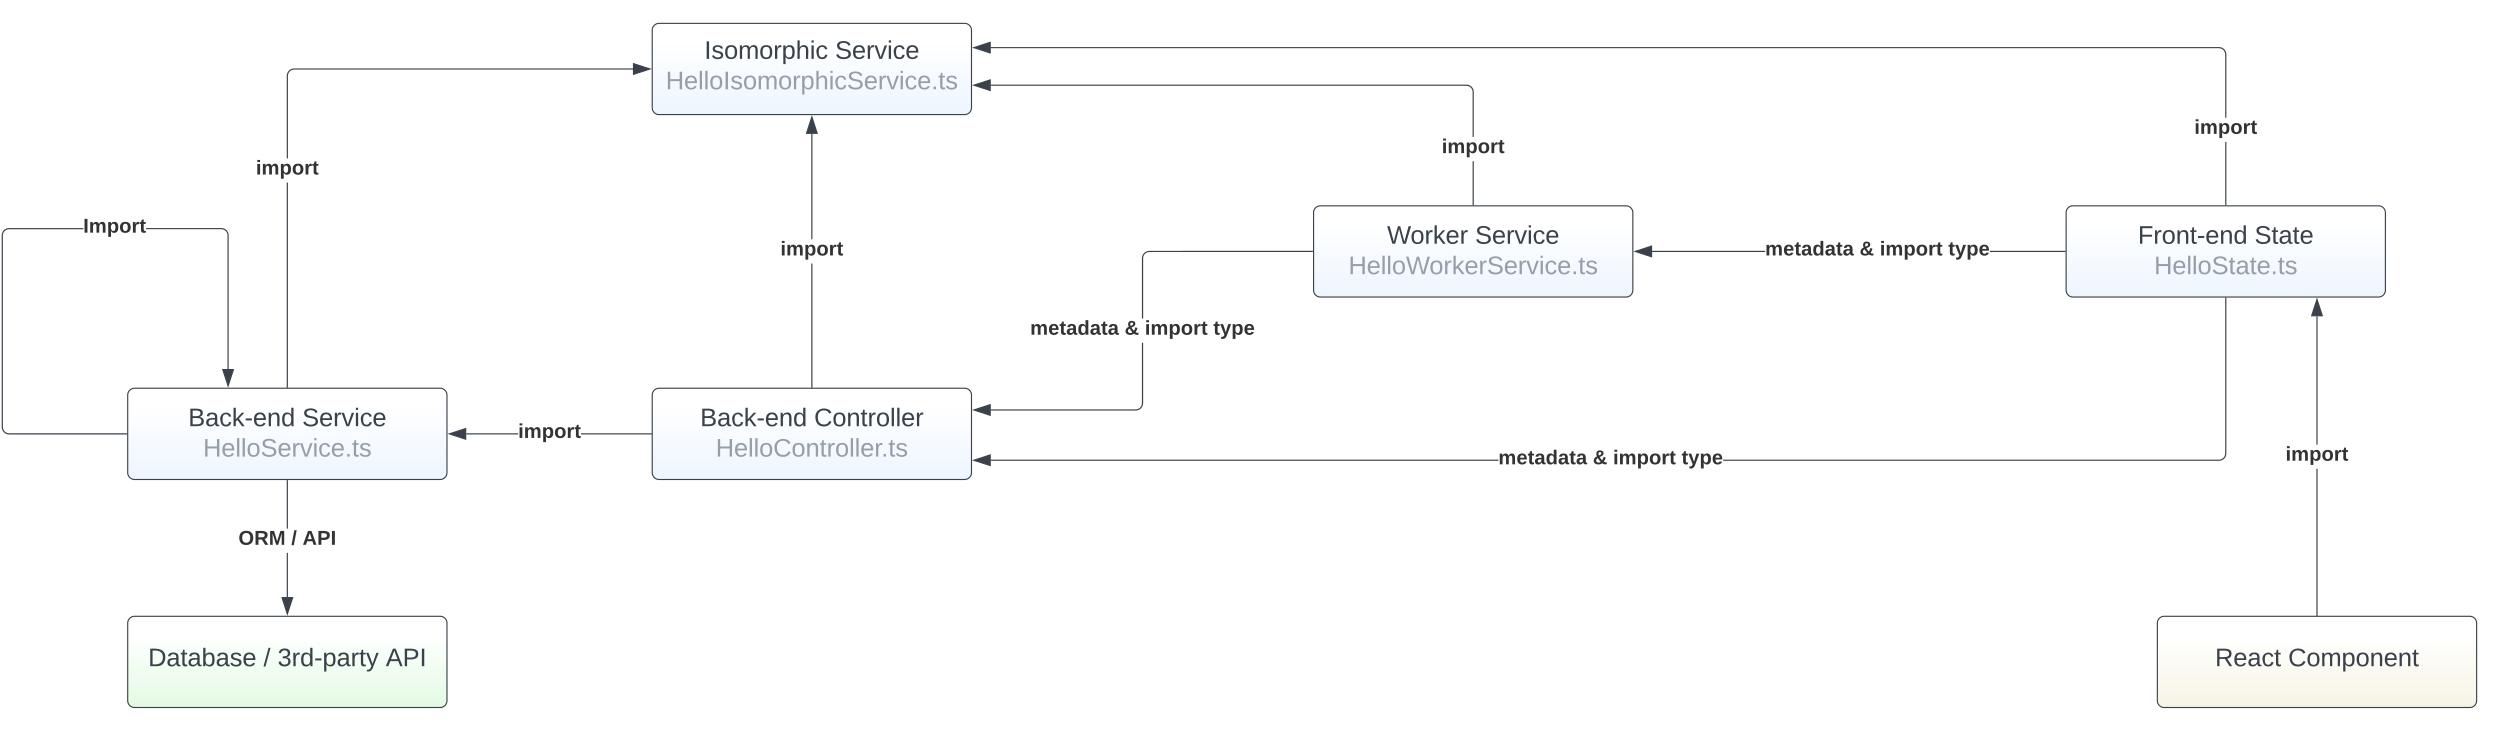 <svg xmlns="http://www.w3.org/2000/svg" xmlns:xlink="http://www.w3.org/1999/xlink" xmlns:lucid="lucid" width="2192.5" height="641"><g transform="translate(712 -79.5)" lucid:page-tab-id="0_0"><path d="M-1000 0h2500v1000h-2500z" fill="#fff"/><path d="M-600 426a6 6 0 0 1 6-6h268a6 6 0 0 1 6 6v68a6 6 0 0 1-6 6h-268a6 6 0 0 1-6-6z" stroke="#3a414a" fill="url(#a)"/><use xlink:href="#b" transform="matrix(1,0,0,1,-588,432) translate(41.056 21.278)"/><use xlink:href="#c" transform="matrix(1,0,0,1,-588,432) translate(140.994 21.278)"/><use xlink:href="#d" transform="matrix(1,0,0,1,-588,432) translate(54.08 47.944)"/><path d="M-140 426a6 6 0 0 1 6-6h268a6 6 0 0 1 6 6v68a6 6 0 0 1-6 6h-268a6 6 0 0 1-6-6z" stroke="#3a414a" fill="url(#e)"/><use xlink:href="#b" transform="matrix(1,0,0,1,-128,432) translate(30.037 21.278)"/><use xlink:href="#f" transform="matrix(1,0,0,1,-128,432) translate(129.975 21.278)"/><use xlink:href="#g" transform="matrix(1,0,0,1,-128,432) translate(43.679 47.944)"/><path d="M-257.58 460.5h-45.54v-1h45.54zm116.58 0h-61.42v-1H-141z" stroke="#3a414a" stroke-width=".05" fill="#3a414a"/><path d="M-140.5 460.5h-.5v-1h.5z" fill="#3a414a"/><path d="M-140.47 460.52h-.57v-1.04h.56zm-.52-1v.96h.47v-.96z" stroke="#3a414a" stroke-width=".05" fill="#3a414a"/><path d="M-303.62 464.63l-14.26-4.63 14.26-4.63z" fill="#3a414a"/><path d="M-303.12 465.32L-319.5 460l16.38-5.32zm-13.14-5.32l12.14 3.95v-7.9z" stroke="#3a414a" stroke-width=".05" fill="#3a414a"/><use xlink:href="#h" transform="matrix(1,0,0,1,-257.58,449.333) translate(0 14.222)"/><path d="M1100 266a6 6 0 0 1 6-6h268a6 6 0 0 1 6 6v68a6 6 0 0 1-6 6h-268a6 6 0 0 1-6-6z" stroke="#3a414a" fill="url(#i)"/><use xlink:href="#j" transform="matrix(1,0,0,1,1112,272) translate(50.932 21.278)"/><use xlink:href="#k" transform="matrix(1,0,0,1,1112,272) translate(153.216 21.278)"/><use xlink:href="#l" transform="matrix(1,0,0,1,1112,272) translate(65.13 47.944)"/><path d="M-140 106a6 6 0 0 1 6-6h268a6 6 0 0 1 6 6v68a6 6 0 0 1-6 6h-268a6 6 0 0 1-6-6z" stroke="#3a414a" fill="url(#m)"/><use xlink:href="#n" transform="matrix(1,0,0,1,-128,112) translate(33.71 19.111)"/><use xlink:href="#c" transform="matrix(1,0,0,1,-128,112) translate(148.34 19.111)"/><use xlink:href="#o" transform="matrix(1,0,0,1,-128,112) translate(-0.148 45.778)"/><path d="M440 266a6 6 0 0 1 6-6h268a6 6 0 0 1 6 6v68a6 6 0 0 1-6 6H446a6 6 0 0 1-6-6z" stroke="#3a414a" fill="url(#p)"/><use xlink:href="#q" transform="matrix(1,0,0,1,452,272) translate(52.444 21.278)"/><use xlink:href="#c" transform="matrix(1,0,0,1,452,272) translate(129.605 21.278)"/><use xlink:href="#r" transform="matrix(1,0,0,1,452,272) translate(18.586 47.944)"/><path d="M1180 626a6 6 0 0 1 6-6h268a6 6 0 0 1 6 6v68a6 6 0 0 1-6 6h-268a6 6 0 0 1-6-6z" stroke="#3a414a" fill="url(#s)"/><use xlink:href="#t" transform="matrix(1,0,0,1,1192,632) translate(38.586 31.778)"/><use xlink:href="#u" transform="matrix(1,0,0,1,1192,632) translate(102.722 31.778)"/><path d="M602.08 483.64h-445.2v-1h445.2zm638.42-6.48l-.08 1-.24.98-.4.95-.52.86-.66.77-.78.67-.87.53-.94.4-.98.23-1 .08H799.17v-1h434.8l.9-.07.83-.2.8-.33.73-.46.66-.56.55-.65.45-.74.33-.8.2-.83.07-.88V341h1z" stroke="#3a414a" stroke-width=".05" fill="#3a414a"/><path d="M1240.5 341h-1v-.5h1z" fill="#3a414a"/><path d="M1240.53 341.04h-1.06v-.56h1.06zm-1-.52v.47h.94v-.48z" stroke="#3a414a" stroke-width=".05" fill="#3a414a"/><path d="M156.38 487.77l-14.26-4.63 14.26-4.64z" fill="#3a414a"/><path d="M156.88 488.46l-16.38-5.32 16.38-5.33zm-13.14-5.32l12.14 3.94v-7.9z" stroke="#3a414a" stroke-width=".05" fill="#3a414a"/><use xlink:href="#v" transform="matrix(1,0,0,1,602.083,472.469) translate(0 14.222)"/><use xlink:href="#w" transform="matrix(1,0,0,1,602.083,472.469) translate(82.815 14.222)"/><use xlink:href="#x" transform="matrix(1,0,0,1,602.083,472.469) translate(100.543 14.222)"/><use xlink:href="#y" transform="matrix(1,0,0,1,602.083,472.469) translate(160.642 14.222)"/><path d="M836 300.5H736.9v-1H836zm263 0h-65.9v-1h65.9z" stroke="#3a414a" stroke-width=".05" fill="#3a414a"/><path d="M1099.5 300.5h-.5v-1h.5z" fill="#3a414a"/><path d="M1099.53 300.52h-.57v-1.04h.57zm-.52-1v.96h.47v-.96z" stroke="#3a414a" stroke-width=".05" fill="#3a414a"/><path d="M736.38 304.63L722.12 300l14.26-4.63z" fill="#3a414a"/><path d="M736.88 305.32L720.5 300l16.38-5.32zM723.74 300l12.14 3.95v-7.9z" stroke="#3a414a" stroke-width=".05" fill="#3a414a"/><use xlink:href="#v" transform="matrix(1,0,0,1,836.013,289.333) translate(0 14.222)"/><use xlink:href="#w" transform="matrix(1,0,0,1,836.013,289.333) translate(82.815 14.222)"/><use xlink:href="#x" transform="matrix(1,0,0,1,836.013,289.333) translate(100.543 14.222)"/><use xlink:href="#y" transform="matrix(1,0,0,1,836.013,289.333) translate(160.642 14.222)"/><path d="M290.5 433.06l-.08 1-.24 1-.4.93-.52.86-.66.78-.78.66-.87.53-.94.4-.98.23-1 .08H156.88v-1h127.1l.88-.07.84-.2.8-.33.73-.45.66-.57.55-.66.45-.73.33-.8.2-.84.07-.88V380.2h1zM439 300.5H296.02l-.88.07-.84.2-.8.33-.73.45-.66.56-.55.67-.45.73-.33.8-.2.84-.07.88v52.83h-1v-52.87l.08-1 .24-1 .4-.93.52-.87.66-.78.78-.66.87-.53.94-.38.98-.24 1-.08H439z" stroke="#3a414a" stroke-width=".05" fill="#3a414a"/><path d="M439.5 300.5h-.5v-1h.5z" fill="#3a414a"/><path d="M439.52 300.52h-.56v-1.04h.56zm-.5-1v.96h.46v-.96z" stroke="#3a414a" stroke-width=".05" fill="#3a414a"/><path d="M156.38 443.68l-14.26-4.64 14.26-4.63z" fill="#3a414a"/><path d="M156.88 444.37l-16.38-5.33 16.38-5.32zm-13.14-5.33l12.14 3.95v-7.9z" stroke="#3a414a" stroke-width=".05" fill="#3a414a"/><use xlink:href="#v" transform="matrix(1,0,0,1,191.457,358.854) translate(0 14.222)"/><use xlink:href="#w" transform="matrix(1,0,0,1,191.457,358.854) translate(82.815 14.222)"/><use xlink:href="#x" transform="matrix(1,0,0,1,191.457,358.854) translate(100.543 14.222)"/><use xlink:href="#y" transform="matrix(1,0,0,1,191.457,358.854) translate(160.642 14.222)"/><path d="M-459.5 419h-1V239.67h1zm302.62-278.5h-297.1l-.88.07-.84.2-.8.33-.73.45-.66.56-.55.67-.45.73-.33.8-.2.84-.07.88v72.32h-1v-72.36l.08-1 .24-1 .4-.93.52-.87.66-.78.78-.66.87-.53.94-.38.98-.24 1-.08h297.14z" stroke="#3a414a" stroke-width=".05" fill="#3a414a"/><path d="M-142.12 140l-14.26 4.63v-9.26z" fill="#3a414a"/><path d="M-140.5 140l-16.38 5.32v-10.64zm-15.38 3.95l12.14-3.95-12.14-3.95z" stroke="#3a414a" stroke-width=".05" fill="#3a414a"/><path d="M-459.5 419.5h-1v-.5h1z" fill="#3a414a"/><path d="M-459.48 419.52h-1.04v-.56h1.04zm-1-.5v.46h.96V419z" stroke="#3a414a" stroke-width=".05" fill="#3a414a"/><use xlink:href="#h" transform="matrix(1,0,0,1,-487.58,218.336) translate(0 14.222)"/><path d="M.5 419h-1V310.67h1zm0-129.67h-1v-92.45h1z" stroke="#3a414a" stroke-width=".05" fill="#3a414a"/><path d="M4.63 196.38h-9.27L0 182.12z" fill="#3a414a"/><path d="M5.32 196.88H-5.32L0 180.5zm-9.27-1h7.9L0 183.74z" stroke="#3a414a" stroke-width=".05" fill="#3a414a"/><path d="M.5 419.5h-1v-.5h1z" fill="#3a414a"/><path d="M.53 419.52H-.54v-.56H.54zm-1-.5v.46h.94V419z" stroke="#3a414a" stroke-width=".05" fill="#3a414a"/><use xlink:href="#h" transform="matrix(1,0,0,1,-27.58,289.333) translate(0 14.222)"/><path d="M580.5 259h-1v-38.1h1zm-5.48-105.2l1 .22.93.4.87.53.78.66.66.8.53.86.38.94.24 1 .08 1v39.37h-1v-39.34l-.07-.88-.2-.84-.33-.8-.45-.72-.56-.66-.67-.56-.73-.45-.8-.32-.84-.2-.88-.07h-417.1v-1h417.14z" stroke="#3a414a" stroke-width=".05" fill="#3a414a"/><path d="M156.38 158.84l-14.26-4.63 14.26-4.63z" fill="#3a414a"/><path d="M156.88 159.53l-16.38-5.32 16.38-5.3zm-13.14-5.32l12.14 3.96v-7.9z" stroke="#3a414a" stroke-width=".05" fill="#3a414a"/><path d="M580.5 259.5h-1v-.5h1z" fill="#3a414a"/><path d="M580.52 259.52h-1.04v-.56h1.04zm-1-.5v.46h.96V259z" stroke="#3a414a" stroke-width=".05" fill="#3a414a"/><use xlink:href="#h" transform="matrix(1,0,0,1,552.42,199.565) translate(0 14.222)"/><path d="M1240.5 259h-1v-55h1zm-5.48-138.15l1 .24.93.38.87.53.78.68.66.77.53.87.38.95.24 1 .08.98v55.42h-1V127.3l-.07-.88-.2-.84-.33-.8-.45-.74-.56-.65-.67-.57-.73-.45-.8-.33-.84-.2-.88-.07H156.88v-1h1077.14z" stroke="#3a414a" stroke-width=".05" fill="#3a414a"/><path d="M1240.5 259.5h-1v-.5h1z" fill="#3a414a"/><path d="M1240.53 259.52h-1.06v-.56h1.06zm-1-.5v.46h.94V259z" stroke="#3a414a" stroke-width=".05" fill="#3a414a"/><path d="M156.38 125.9l-14.26-4.63 14.26-4.63z" fill="#3a414a"/><path d="M156.88 126.6l-16.38-5.32 16.38-5.33zm-13.14-5.32l12.14 3.94v-7.9z" stroke="#3a414a" stroke-width=".05" fill="#3a414a"/><use xlink:href="#h" transform="matrix(1,0,0,1,1212.42,182.672) translate(0 14.222)"/><path d="M1320.5 619h-1V490.67h1zm0-149.67h-1V356.88h1z" stroke="#3a414a" stroke-width=".05" fill="#3a414a"/><path d="M1320.5 619.5h-1v-.5h1z" fill="#3a414a"/><path d="M1320.53 619.52h-1.06v-.56h1.06zm-1-.5v.46h.94V619z" stroke="#3a414a" stroke-width=".05" fill="#3a414a"/><path d="M1324.63 356.38h-9.27l4.64-14.26z" fill="#3a414a"/><path d="M1325.32 356.88h-10.64l5.32-16.38zm-9.27-1h7.9l-3.95-12.14z" stroke="#3a414a" stroke-width=".05" fill="#3a414a"/><g><use xlink:href="#h" transform="matrix(1,0,0,1,1292.42,469.333) translate(0 14.222)"/></g><path d="M-600 626a6 6 0 0 1 6-6h268a6 6 0 0 1 6 6v68a6 6 0 0 1-6 6h-268a6 6 0 0 1-6-6z" stroke="#3a414a" fill="url(#z)"/><g><use xlink:href="#A" transform="matrix(1,0,0,1,-588,632) translate(5.901 31.778)"/><use xlink:href="#B" transform="matrix(1,0,0,1,-588,632) translate(107.074 31.778)"/><use xlink:href="#C" transform="matrix(1,0,0,1,-588,632) translate(119.42 31.778)"/><use xlink:href="#D" transform="matrix(1,0,0,1,-588,632) translate(214.296 31.778)"/></g><path d="M-459.5 603.12h-1V564.4h1zm0-60.05h-1V501h1z" stroke="#3a414a" stroke-width=".05" fill="#3a414a"/><path d="M-459.5 501h-1v-.5h1z" fill="#3a414a"/><path d="M-459.48 501.04h-1.04v-.56h1.04zm-1-.52v.47h.96v-.48z" stroke="#3a414a" stroke-width=".05" fill="#3a414a"/><path d="M-460 617.88l-4.63-14.26h9.26z" fill="#3a414a"/><path d="M-460 619.5l-5.32-16.38h10.64zm-3.95-15.38l3.95 12.14 3.95-12.14z" stroke="#3a414a" stroke-width=".05" fill="#3a414a"/><g><use xlink:href="#E" transform="matrix(1,0,0,1,-502.889,543.069) translate(0 14.222)"/><use xlink:href="#F" transform="matrix(1,0,0,1,-502.889,543.069) translate(46.321 14.222)"/><use xlink:href="#G" transform="matrix(1,0,0,1,-502.889,543.069) translate(56.198 14.222)"/></g><path d="M-639.03 280.5h-64.95l-.88.07-.84.2-.8.33-.73.45-.66.56-.55.67-.45.73-.33.8-.2.84-.07.88v167.96l.07.88.2.84.33.8.45.73.56.66.67.55.73.45.8.33.84.2.88.07H-601v1h-103.02l-1-.08-1-.24-.93-.4-.87-.52-.78-.66-.66-.78-.53-.87-.38-.94-.24-.98-.08-1V285.98l.08-1 .24-1 .4-.93.52-.87.66-.78.78-.66.87-.53.94-.38.98-.24 1-.08h65zm122.08-.92l1 .24.94.4.86.52.78.66.66.78.53.87.4.94.23.98.08 1v117.14h-1v-117.1l-.07-.88-.2-.84-.33-.8-.45-.73-.57-.66-.66-.55-.74-.45-.8-.33-.83-.2-.88-.07h-65.9v-1h65.94z" stroke="#3a414a" stroke-width=".05" fill="#3a414a"/><path d="M-600.5 460.5h-.5v-1h.5z" fill="#3a414a"/><path d="M-600.48 460.52h-.56v-1.04h.56zm-.5-1v.96h.46v-.96z" stroke="#3a414a" stroke-width=".05" fill="#3a414a"/><path d="M-511.96 417.88l-4.64-14.26h9.27z" fill="#3a414a"/><path d="M-511.96 419.5l-5.32-16.38h10.64zm-3.95-15.38l3.94 12.14 3.95-12.14z" stroke="#3a414a" stroke-width=".05" fill="#3a414a"/><g><use xlink:href="#H" transform="matrix(1,0,0,1,-639.027,269.333) translate(0 14.222)"/></g><defs><linearGradient gradientUnits="userSpaceOnUse" id="a" x1="-600" y1="420" x2="-600" y2="500"><stop offset="0%" stop-color="#fff"/><stop offset="20%" stop-color="#fff"/><stop offset="100%" stop-color="#edf5ff"/></linearGradient><path fill="#3a414a" d="M160-131c35 5 61 23 61 61C221 17 115-2 30 0v-248c76 3 177-17 177 60 0 33-19 50-47 57zm-97-11c50-1 110 9 110-42 0-47-63-36-110-37v79zm0 115c55-2 124 14 124-45 0-56-70-42-124-44v89" id="I"/><path fill="#3a414a" d="M141-36C126-15 110 5 73 4 37 3 15-17 15-53c-1-64 63-63 125-63 3-35-9-54-41-54-24 1-41 7-42 31l-33-3c5-37 33-52 76-52 45 0 72 20 72 64v82c-1 20 7 32 28 27v20c-31 9-61-2-59-35zM48-53c0 20 12 33 32 33 41-3 63-29 60-74-43 2-92-5-92 41" id="J"/><path fill="#3a414a" d="M96-169c-40 0-48 33-48 73s9 75 48 75c24 0 41-14 43-38l32 2c-6 37-31 61-74 61-59 0-76-41-82-99-10-93 101-131 147-64 4 7 5 14 7 22l-32 3c-4-21-16-35-41-35" id="K"/><path fill="#3a414a" d="M143 0L79-87 56-68V0H24v-261h32v163l83-92h37l-77 82L181 0h-38" id="L"/><path fill="#3a414a" d="M16-82v-28h88v28H16" id="M"/><path fill="#3a414a" d="M100-194c63 0 86 42 84 106H49c0 40 14 67 53 68 26 1 43-12 49-29l28 8c-11 28-37 45-77 45C44 4 14-33 15-96c1-61 26-98 85-98zm52 81c6-60-76-77-97-28-3 7-6 17-6 28h103" id="N"/><path fill="#3a414a" d="M117-194c89-4 53 116 60 194h-32v-121c0-31-8-49-39-48C34-167 62-67 57 0H25l-1-190h30c1 10-1 24 2 32 11-22 29-35 61-36" id="O"/><path fill="#3a414a" d="M85-194c31 0 48 13 60 33l-1-100h32l1 261h-30c-2-10 0-23-3-31C134-8 116 4 85 4 32 4 16-35 15-94c0-66 23-100 70-100zm9 24c-40 0-46 34-46 75 0 40 6 74 45 74 42 0 51-32 51-76 0-42-9-74-50-73" id="P"/><g id="b"><use transform="matrix(0.062,0,0,0.062,0,0)" xlink:href="#I"/><use transform="matrix(0.062,0,0,0.062,14.815,0)" xlink:href="#J"/><use transform="matrix(0.062,0,0,0.062,27.16,0)" xlink:href="#K"/><use transform="matrix(0.062,0,0,0.062,38.272,0)" xlink:href="#L"/><use transform="matrix(0.062,0,0,0.062,49.383,0)" xlink:href="#M"/><use transform="matrix(0.062,0,0,0.062,56.728,0)" xlink:href="#N"/><use transform="matrix(0.062,0,0,0.062,69.074,0)" xlink:href="#O"/><use transform="matrix(0.062,0,0,0.062,81.42,0)" xlink:href="#P"/></g><path fill="#3a414a" d="M185-189c-5-48-123-54-124 2 14 75 158 14 163 119 3 78-121 87-175 55-17-10-28-26-33-46l33-7c5 56 141 63 141-1 0-78-155-14-162-118-5-82 145-84 179-34 5 7 8 16 11 25" id="Q"/><path fill="#3a414a" d="M114-163C36-179 61-72 57 0H25l-1-190h30c1 12-1 29 2 39 6-27 23-49 58-41v29" id="R"/><path fill="#3a414a" d="M108 0H70L1-190h34L89-25l56-165h34" id="S"/><path fill="#3a414a" d="M24-231v-30h32v30H24zM24 0v-190h32V0H24" id="T"/><g id="c"><use transform="matrix(0.062,0,0,0.062,0,0)" xlink:href="#Q"/><use transform="matrix(0.062,0,0,0.062,14.815,0)" xlink:href="#N"/><use transform="matrix(0.062,0,0,0.062,27.16,0)" xlink:href="#R"/><use transform="matrix(0.062,0,0,0.062,34.506,0)" xlink:href="#S"/><use transform="matrix(0.062,0,0,0.062,45.617,0)" xlink:href="#T"/><use transform="matrix(0.062,0,0,0.062,50.494,0)" xlink:href="#K"/><use transform="matrix(0.062,0,0,0.062,61.605,0)" xlink:href="#N"/></g><path fill="#979ea8" d="M197 0v-115H63V0H30v-248h33v105h134v-105h34V0h-34" id="U"/><path fill="#979ea8" d="M100-194c63 0 86 42 84 106H49c0 40 14 67 53 68 26 1 43-12 49-29l28 8c-11 28-37 45-77 45C44 4 14-33 15-96c1-61 26-98 85-98zm52 81c6-60-76-77-97-28-3 7-6 17-6 28h103" id="V"/><path fill="#979ea8" d="M24 0v-261h32V0H24" id="W"/><path fill="#979ea8" d="M100-194c62-1 85 37 85 99 1 63-27 99-86 99S16-35 15-95c0-66 28-99 85-99zM99-20c44 1 53-31 53-75 0-43-8-75-51-75s-53 32-53 75 10 74 51 75" id="X"/><path fill="#979ea8" d="M185-189c-5-48-123-54-124 2 14 75 158 14 163 119 3 78-121 87-175 55-17-10-28-26-33-46l33-7c5 56 141 63 141-1 0-78-155-14-162-118-5-82 145-84 179-34 5 7 8 16 11 25" id="Y"/><path fill="#979ea8" d="M114-163C36-179 61-72 57 0H25l-1-190h30c1 12-1 29 2 39 6-27 23-49 58-41v29" id="Z"/><path fill="#979ea8" d="M108 0H70L1-190h34L89-25l56-165h34" id="aa"/><path fill="#979ea8" d="M24-231v-30h32v30H24zM24 0v-190h32V0H24" id="ab"/><path fill="#979ea8" d="M96-169c-40 0-48 33-48 73s9 75 48 75c24 0 41-14 43-38l32 2c-6 37-31 61-74 61-59 0-76-41-82-99-10-93 101-131 147-64 4 7 5 14 7 22l-32 3c-4-21-16-35-41-35" id="ac"/><path fill="#979ea8" d="M33 0v-38h34V0H33" id="ad"/><path fill="#979ea8" d="M59-47c-2 24 18 29 38 22v24C64 9 27 4 27-40v-127H5v-23h24l9-43h21v43h35v23H59v120" id="ae"/><path fill="#979ea8" d="M135-143c-3-34-86-38-87 0 15 53 115 12 119 90S17 21 10-45l28-5c4 36 97 45 98 0-10-56-113-15-118-90-4-57 82-63 122-42 12 7 21 19 24 35" id="af"/><g id="d"><use transform="matrix(0.062,0,0,0.062,0,0)" xlink:href="#U"/><use transform="matrix(0.062,0,0,0.062,15.988,0)" xlink:href="#V"/><use transform="matrix(0.062,0,0,0.062,28.333,0)" xlink:href="#W"/><use transform="matrix(0.062,0,0,0.062,33.21,0)" xlink:href="#W"/><use transform="matrix(0.062,0,0,0.062,38.086,0)" xlink:href="#X"/><use transform="matrix(0.062,0,0,0.062,50.432,0)" xlink:href="#Y"/><use transform="matrix(0.062,0,0,0.062,65.247,0)" xlink:href="#V"/><use transform="matrix(0.062,0,0,0.062,77.593,0)" xlink:href="#Z"/><use transform="matrix(0.062,0,0,0.062,84.938,0)" xlink:href="#aa"/><use transform="matrix(0.062,0,0,0.062,96.049,0)" xlink:href="#ab"/><use transform="matrix(0.062,0,0,0.062,100.926,0)" xlink:href="#ac"/><use transform="matrix(0.062,0,0,0.062,112.037,0)" xlink:href="#V"/><use transform="matrix(0.062,0,0,0.062,124.383,0)" xlink:href="#ad"/><use transform="matrix(0.062,0,0,0.062,130.556,0)" xlink:href="#ae"/><use transform="matrix(0.062,0,0,0.062,136.728,0)" xlink:href="#af"/></g><linearGradient gradientUnits="userSpaceOnUse" id="e" x1="-140" y1="420" x2="-140" y2="500"><stop offset="0%" stop-color="#fff"/><stop offset="20%" stop-color="#fff"/><stop offset="100%" stop-color="#edf5ff"/></linearGradient><path fill="#3a414a" d="M212-179c-10-28-35-45-73-45-59 0-87 40-87 99 0 60 29 101 89 101 43 0 62-24 78-52l27 14C228-24 195 4 139 4 59 4 22-46 18-125c-6-104 99-153 187-111 19 9 31 26 39 46" id="ag"/><path fill="#3a414a" d="M100-194c62-1 85 37 85 99 1 63-27 99-86 99S16-35 15-95c0-66 28-99 85-99zM99-20c44 1 53-31 53-75 0-43-8-75-51-75s-53 32-53 75 10 74 51 75" id="ah"/><path fill="#3a414a" d="M59-47c-2 24 18 29 38 22v24C64 9 27 4 27-40v-127H5v-23h24l9-43h21v43h35v23H59v120" id="ai"/><path fill="#3a414a" d="M24 0v-261h32V0H24" id="aj"/><g id="f"><use transform="matrix(0.062,0,0,0.062,0,0)" xlink:href="#ag"/><use transform="matrix(0.062,0,0,0.062,15.988,0)" xlink:href="#ah"/><use transform="matrix(0.062,0,0,0.062,28.333,0)" xlink:href="#O"/><use transform="matrix(0.062,0,0,0.062,40.679,0)" xlink:href="#ai"/><use transform="matrix(0.062,0,0,0.062,46.852,0)" xlink:href="#R"/><use transform="matrix(0.062,0,0,0.062,54.198,0)" xlink:href="#ah"/><use transform="matrix(0.062,0,0,0.062,66.543,0)" xlink:href="#aj"/><use transform="matrix(0.062,0,0,0.062,71.42,0)" xlink:href="#aj"/><use transform="matrix(0.062,0,0,0.062,76.296,0)" xlink:href="#N"/><use transform="matrix(0.062,0,0,0.062,88.642,0)" xlink:href="#R"/></g><path fill="#979ea8" d="M212-179c-10-28-35-45-73-45-59 0-87 40-87 99 0 60 29 101 89 101 43 0 62-24 78-52l27 14C228-24 195 4 139 4 59 4 22-46 18-125c-6-104 99-153 187-111 19 9 31 26 39 46" id="ak"/><path fill="#979ea8" d="M117-194c89-4 53 116 60 194h-32v-121c0-31-8-49-39-48C34-167 62-67 57 0H25l-1-190h30c1 10-1 24 2 32 11-22 29-35 61-36" id="al"/><g id="g"><use transform="matrix(0.062,0,0,0.062,0,0)" xlink:href="#U"/><use transform="matrix(0.062,0,0,0.062,15.988,0)" xlink:href="#V"/><use transform="matrix(0.062,0,0,0.062,28.333,0)" xlink:href="#W"/><use transform="matrix(0.062,0,0,0.062,33.21,0)" xlink:href="#W"/><use transform="matrix(0.062,0,0,0.062,38.086,0)" xlink:href="#X"/><use transform="matrix(0.062,0,0,0.062,50.432,0)" xlink:href="#ak"/><use transform="matrix(0.062,0,0,0.062,66.42,0)" xlink:href="#X"/><use transform="matrix(0.062,0,0,0.062,78.765,0)" xlink:href="#al"/><use transform="matrix(0.062,0,0,0.062,91.111,0)" xlink:href="#ae"/><use transform="matrix(0.062,0,0,0.062,97.284,0)" xlink:href="#Z"/><use transform="matrix(0.062,0,0,0.062,104.63,0)" xlink:href="#X"/><use transform="matrix(0.062,0,0,0.062,116.975,0)" xlink:href="#W"/><use transform="matrix(0.062,0,0,0.062,121.852,0)" xlink:href="#W"/><use transform="matrix(0.062,0,0,0.062,126.728,0)" xlink:href="#V"/><use transform="matrix(0.062,0,0,0.062,139.074,0)" xlink:href="#Z"/><use transform="matrix(0.062,0,0,0.062,145.185,0)" xlink:href="#ad"/><use transform="matrix(0.062,0,0,0.062,151.358,0)" xlink:href="#ae"/><use transform="matrix(0.062,0,0,0.062,157.531,0)" xlink:href="#af"/></g><path fill="#333" d="M25-224v-37h50v37H25zM25 0v-190h50V0H25" id="am"/><path fill="#333" d="M220-157c-53 9-28 100-34 157h-49v-107c1-27-5-49-29-50C55-147 81-57 75 0H25l-1-190h47c2 12-1 28 3 38 10-53 101-56 108 0 13-22 24-43 59-42 82 1 51 116 57 194h-49v-107c-1-25-5-48-29-50" id="an"/><path fill="#333" d="M135-194c53 0 70 44 70 98 0 56-19 98-73 100-31 1-45-17-59-34 3 33 2 69 2 105H25l-1-265h48c2 10 0 23 3 31 11-24 29-35 60-35zM114-30c33 0 39-31 40-66 0-38-9-64-40-64-56 0-55 130 0 130" id="ao"/><path fill="#333" d="M110-194c64 0 96 36 96 99 0 64-35 99-97 99-61 0-95-36-95-99 0-62 34-99 96-99zm-1 164c35 0 45-28 45-65 0-40-10-65-43-65-34 0-45 26-45 65 0 36 10 65 43 65" id="ap"/><path fill="#333" d="M135-150c-39-12-60 13-60 57V0H25l-1-190h47c2 13-1 29 3 40 6-28 27-53 61-41v41" id="aq"/><path fill="#333" d="M115-3C79 11 28 4 28-45v-112H4v-33h27l15-45h31v45h36v33H77v99c-1 23 16 31 38 25v30" id="ar"/><g id="h"><use transform="matrix(0.049,0,0,0.049,0,0)" xlink:href="#am"/><use transform="matrix(0.049,0,0,0.049,4.938,0)" xlink:href="#an"/><use transform="matrix(0.049,0,0,0.049,20.741,0)" xlink:href="#ao"/><use transform="matrix(0.049,0,0,0.049,31.556,0)" xlink:href="#ap"/><use transform="matrix(0.049,0,0,0.049,42.37,0)" xlink:href="#aq"/><use transform="matrix(0.049,0,0,0.049,49.284,0)" xlink:href="#ar"/></g><linearGradient gradientUnits="userSpaceOnUse" id="i" x1="1100" y1="260" x2="1100" y2="340"><stop offset="0%" stop-color="#fff"/><stop offset="20%" stop-color="#fff"/><stop offset="100%" stop-color="#edf5ff"/></linearGradient><path fill="#3a414a" d="M63-220v92h138v28H63V0H30v-248h175v28H63" id="as"/><g id="j"><use transform="matrix(0.062,0,0,0.062,0,0)" xlink:href="#as"/><use transform="matrix(0.062,0,0,0.062,13.519,0)" xlink:href="#R"/><use transform="matrix(0.062,0,0,0.062,20.864,0)" xlink:href="#ah"/><use transform="matrix(0.062,0,0,0.062,33.21,0)" xlink:href="#O"/><use transform="matrix(0.062,0,0,0.062,45.556,0)" xlink:href="#ai"/><use transform="matrix(0.062,0,0,0.062,51.728,0)" xlink:href="#M"/><use transform="matrix(0.062,0,0,0.062,59.074,0)" xlink:href="#N"/><use transform="matrix(0.062,0,0,0.062,71.42,0)" xlink:href="#O"/><use transform="matrix(0.062,0,0,0.062,83.765,0)" xlink:href="#P"/></g><g id="k"><use transform="matrix(0.062,0,0,0.062,0,0)" xlink:href="#Q"/><use transform="matrix(0.062,0,0,0.062,14.815,0)" xlink:href="#ai"/><use transform="matrix(0.062,0,0,0.062,20.988,0)" xlink:href="#J"/><use transform="matrix(0.062,0,0,0.062,33.333,0)" xlink:href="#ai"/><use transform="matrix(0.062,0,0,0.062,39.506,0)" xlink:href="#N"/></g><path fill="#979ea8" d="M141-36C126-15 110 5 73 4 37 3 15-17 15-53c-1-64 63-63 125-63 3-35-9-54-41-54-24 1-41 7-42 31l-33-3c5-37 33-52 76-52 45 0 72 20 72 64v82c-1 20 7 32 28 27v20c-31 9-61-2-59-35zM48-53c0 20 12 33 32 33 41-3 63-29 60-74-43 2-92-5-92 41" id="at"/><g id="l"><use transform="matrix(0.062,0,0,0.062,0,0)" xlink:href="#U"/><use transform="matrix(0.062,0,0,0.062,15.988,0)" xlink:href="#V"/><use transform="matrix(0.062,0,0,0.062,28.333,0)" xlink:href="#W"/><use transform="matrix(0.062,0,0,0.062,33.21,0)" xlink:href="#W"/><use transform="matrix(0.062,0,0,0.062,38.086,0)" xlink:href="#X"/><use transform="matrix(0.062,0,0,0.062,50.432,0)" xlink:href="#Y"/><use transform="matrix(0.062,0,0,0.062,65.247,0)" xlink:href="#ae"/><use transform="matrix(0.062,0,0,0.062,71.42,0)" xlink:href="#at"/><use transform="matrix(0.062,0,0,0.062,83.765,0)" xlink:href="#ae"/><use transform="matrix(0.062,0,0,0.062,89.938,0)" xlink:href="#V"/><use transform="matrix(0.062,0,0,0.062,102.284,0)" xlink:href="#ad"/><use transform="matrix(0.062,0,0,0.062,108.457,0)" xlink:href="#ae"/><use transform="matrix(0.062,0,0,0.062,114.63,0)" xlink:href="#af"/></g><linearGradient gradientUnits="userSpaceOnUse" id="m" x1="-140" y1="100" x2="-140" y2="180"><stop offset="0%" stop-color="#fff"/><stop offset="20%" stop-color="#fff"/><stop offset="100%" stop-color="#edf5ff"/></linearGradient><path fill="#3a414a" d="M33 0v-248h34V0H33" id="au"/><path fill="#3a414a" d="M135-143c-3-34-86-38-87 0 15 53 115 12 119 90S17 21 10-45l28-5c4 36 97 45 98 0-10-56-113-15-118-90-4-57 82-63 122-42 12 7 21 19 24 35" id="av"/><path fill="#3a414a" d="M210-169c-67 3-38 105-44 169h-31v-121c0-29-5-50-35-48C34-165 62-65 56 0H25l-1-190h30c1 10-1 24 2 32 10-44 99-50 107 0 11-21 27-35 58-36 85-2 47 119 55 194h-31v-121c0-29-5-49-35-48" id="aw"/><path fill="#3a414a" d="M115-194c55 1 70 41 70 98S169 2 115 4C84 4 66-9 55-30l1 105H24l-1-265h31l2 30c10-21 28-34 59-34zm-8 174c40 0 45-34 45-75s-6-73-45-74c-42 0-51 32-51 76 0 43 10 73 51 73" id="ax"/><path fill="#3a414a" d="M106-169C34-169 62-67 57 0H25v-261h32l-1 103c12-21 28-36 61-36 89 0 53 116 60 194h-32v-121c2-32-8-49-39-48" id="ay"/><g id="n"><use transform="matrix(0.062,0,0,0.062,0,0)" xlink:href="#au"/><use transform="matrix(0.062,0,0,0.062,6.173,0)" xlink:href="#av"/><use transform="matrix(0.062,0,0,0.062,17.284,0)" xlink:href="#ah"/><use transform="matrix(0.062,0,0,0.062,29.63,0)" xlink:href="#aw"/><use transform="matrix(0.062,0,0,0.062,48.086,0)" xlink:href="#ah"/><use transform="matrix(0.062,0,0,0.062,60.432,0)" xlink:href="#R"/><use transform="matrix(0.062,0,0,0.062,67.778,0)" xlink:href="#ax"/><use transform="matrix(0.062,0,0,0.062,80.123,0)" xlink:href="#ay"/><use transform="matrix(0.062,0,0,0.062,92.469,0)" xlink:href="#T"/><use transform="matrix(0.062,0,0,0.062,97.346,0)" xlink:href="#K"/></g><path fill="#979ea8" d="M33 0v-248h34V0H33" id="az"/><path fill="#979ea8" d="M210-169c-67 3-38 105-44 169h-31v-121c0-29-5-50-35-48C34-165 62-65 56 0H25l-1-190h30c1 10-1 24 2 32 10-44 99-50 107 0 11-21 27-35 58-36 85-2 47 119 55 194h-31v-121c0-29-5-49-35-48" id="aA"/><path fill="#979ea8" d="M115-194c55 1 70 41 70 98S169 2 115 4C84 4 66-9 55-30l1 105H24l-1-265h31l2 30c10-21 28-34 59-34zm-8 174c40 0 45-34 45-75s-6-73-45-74c-42 0-51 32-51 76 0 43 10 73 51 73" id="aB"/><path fill="#979ea8" d="M106-169C34-169 62-67 57 0H25v-261h32l-1 103c12-21 28-36 61-36 89 0 53 116 60 194h-32v-121c2-32-8-49-39-48" id="aC"/><g id="o"><use transform="matrix(0.062,0,0,0.062,0,0)" xlink:href="#U"/><use transform="matrix(0.062,0,0,0.062,15.988,0)" xlink:href="#V"/><use transform="matrix(0.062,0,0,0.062,28.333,0)" xlink:href="#W"/><use transform="matrix(0.062,0,0,0.062,33.21,0)" xlink:href="#W"/><use transform="matrix(0.062,0,0,0.062,38.086,0)" xlink:href="#X"/><use transform="matrix(0.062,0,0,0.062,50.432,0)" xlink:href="#az"/><use transform="matrix(0.062,0,0,0.062,56.605,0)" xlink:href="#af"/><use transform="matrix(0.062,0,0,0.062,67.716,0)" xlink:href="#X"/><use transform="matrix(0.062,0,0,0.062,80.062,0)" xlink:href="#aA"/><use transform="matrix(0.062,0,0,0.062,98.519,0)" xlink:href="#X"/><use transform="matrix(0.062,0,0,0.062,110.864,0)" xlink:href="#Z"/><use transform="matrix(0.062,0,0,0.062,118.21,0)" xlink:href="#aB"/><use transform="matrix(0.062,0,0,0.062,130.556,0)" xlink:href="#aC"/><use transform="matrix(0.062,0,0,0.062,142.901,0)" xlink:href="#ab"/><use transform="matrix(0.062,0,0,0.062,147.778,0)" xlink:href="#ac"/><use transform="matrix(0.062,0,0,0.062,158.889,0)" xlink:href="#Y"/><use transform="matrix(0.062,0,0,0.062,173.704,0)" xlink:href="#V"/><use transform="matrix(0.062,0,0,0.062,186.049,0)" xlink:href="#Z"/><use transform="matrix(0.062,0,0,0.062,193.395,0)" xlink:href="#aa"/><use transform="matrix(0.062,0,0,0.062,204.506,0)" xlink:href="#ab"/><use transform="matrix(0.062,0,0,0.062,209.383,0)" xlink:href="#ac"/><use transform="matrix(0.062,0,0,0.062,220.494,0)" xlink:href="#V"/><use transform="matrix(0.062,0,0,0.062,232.84,0)" xlink:href="#ad"/><use transform="matrix(0.062,0,0,0.062,239.012,0)" xlink:href="#ae"/><use transform="matrix(0.062,0,0,0.062,245.185,0)" xlink:href="#af"/></g><linearGradient gradientUnits="userSpaceOnUse" id="p" x1="440" y1="260" x2="440" y2="340"><stop offset="0%" stop-color="#fff"/><stop offset="20%" stop-color="#fff"/><stop offset="100%" stop-color="#edf5ff"/></linearGradient><path fill="#3a414a" d="M266 0h-40l-56-210L115 0H75L2-248h35L96-30l15-64 43-154h32l59 218 59-218h35" id="aD"/><g id="q"><use transform="matrix(0.062,0,0,0.062,0,0)" xlink:href="#aD"/><use transform="matrix(0.062,0,0,0.062,20.494,0)" xlink:href="#ah"/><use transform="matrix(0.062,0,0,0.062,32.84,0)" xlink:href="#R"/><use transform="matrix(0.062,0,0,0.062,40.185,0)" xlink:href="#L"/><use transform="matrix(0.062,0,0,0.062,51.296,0)" xlink:href="#N"/><use transform="matrix(0.062,0,0,0.062,63.642,0)" xlink:href="#R"/></g><path fill="#979ea8" d="M266 0h-40l-56-210L115 0H75L2-248h35L96-30l15-64 43-154h32l59 218 59-218h35" id="aE"/><path fill="#979ea8" d="M143 0L79-87 56-68V0H24v-261h32v163l83-92h37l-77 82L181 0h-38" id="aF"/><g id="r"><use transform="matrix(0.062,0,0,0.062,0,0)" xlink:href="#U"/><use transform="matrix(0.062,0,0,0.062,15.988,0)" xlink:href="#V"/><use transform="matrix(0.062,0,0,0.062,28.333,0)" xlink:href="#W"/><use transform="matrix(0.062,0,0,0.062,33.21,0)" xlink:href="#W"/><use transform="matrix(0.062,0,0,0.062,38.086,0)" xlink:href="#X"/><use transform="matrix(0.062,0,0,0.062,50.432,0)" xlink:href="#aE"/><use transform="matrix(0.062,0,0,0.062,70.926,0)" xlink:href="#X"/><use transform="matrix(0.062,0,0,0.062,83.272,0)" xlink:href="#Z"/><use transform="matrix(0.062,0,0,0.062,90.617,0)" xlink:href="#aF"/><use transform="matrix(0.062,0,0,0.062,101.728,0)" xlink:href="#V"/><use transform="matrix(0.062,0,0,0.062,114.074,0)" xlink:href="#Z"/><use transform="matrix(0.062,0,0,0.062,121.42,0)" xlink:href="#Y"/><use transform="matrix(0.062,0,0,0.062,136.235,0)" xlink:href="#V"/><use transform="matrix(0.062,0,0,0.062,148.58,0)" xlink:href="#Z"/><use transform="matrix(0.062,0,0,0.062,155.926,0)" xlink:href="#aa"/><use transform="matrix(0.062,0,0,0.062,167.037,0)" xlink:href="#ab"/><use transform="matrix(0.062,0,0,0.062,171.914,0)" xlink:href="#ac"/><use transform="matrix(0.062,0,0,0.062,183.025,0)" xlink:href="#V"/><use transform="matrix(0.062,0,0,0.062,195.37,0)" xlink:href="#ad"/><use transform="matrix(0.062,0,0,0.062,201.543,0)" xlink:href="#ae"/><use transform="matrix(0.062,0,0,0.062,207.716,0)" xlink:href="#af"/></g><linearGradient gradientUnits="userSpaceOnUse" id="s" x1="1180" y1="620" x2="1180" y2="700"><stop offset="0%" stop-color="#fff"/><stop offset="20%" stop-color="#fff"/><stop offset="100%" stop-color="#f7f4e4"/></linearGradient><path fill="#3a414a" d="M233-177c-1 41-23 64-60 70L243 0h-38l-65-103H63V0H30v-248c88 3 205-21 203 71zM63-129c60-2 137 13 137-47 0-61-80-42-137-45v92" id="aG"/><g id="t"><use transform="matrix(0.062,0,0,0.062,0,0)" xlink:href="#aG"/><use transform="matrix(0.062,0,0,0.062,15.988,0)" xlink:href="#N"/><use transform="matrix(0.062,0,0,0.062,28.333,0)" xlink:href="#J"/><use transform="matrix(0.062,0,0,0.062,40.679,0)" xlink:href="#K"/><use transform="matrix(0.062,0,0,0.062,51.79,0)" xlink:href="#ai"/></g><g id="u"><use transform="matrix(0.062,0,0,0.062,0,0)" xlink:href="#ag"/><use transform="matrix(0.062,0,0,0.062,15.988,0)" xlink:href="#ah"/><use transform="matrix(0.062,0,0,0.062,28.333,0)" xlink:href="#aw"/><use transform="matrix(0.062,0,0,0.062,46.79,0)" xlink:href="#ax"/><use transform="matrix(0.062,0,0,0.062,59.136,0)" xlink:href="#ah"/><use transform="matrix(0.062,0,0,0.062,71.481,0)" xlink:href="#O"/><use transform="matrix(0.062,0,0,0.062,83.827,0)" xlink:href="#N"/><use transform="matrix(0.062,0,0,0.062,96.173,0)" xlink:href="#O"/><use transform="matrix(0.062,0,0,0.062,108.519,0)" xlink:href="#ai"/></g><path fill="#333" d="M185-48c-13 30-37 53-82 52C43 2 14-33 14-96s30-98 90-98c62 0 83 45 84 108H66c0 31 8 55 39 56 18 0 30-7 34-22zm-45-69c5-46-57-63-70-21-2 6-4 13-4 21h74" id="aH"/><path fill="#333" d="M133-34C117-15 103 5 69 4 32 3 11-16 11-54c-1-60 55-63 116-61 1-26-3-47-28-47-18 1-26 9-28 27l-52-2c7-38 36-58 82-57s74 22 75 68l1 82c-1 14 12 18 25 15v27c-30 8-71 5-69-32zm-48 3c29 0 43-24 42-57-32 0-66-3-65 30 0 17 8 27 23 27" id="aI"/><path fill="#333" d="M88-194c31-1 46 15 58 34l-1-101h50l1 261h-48c-2-10 0-23-3-31C134-8 116 4 84 4 32 4 16-41 15-95c0-56 19-97 73-99zm17 164c33 0 40-30 41-66 1-37-9-64-41-64s-38 30-39 65c0 43 13 65 39 65" id="aJ"/><g id="v"><use transform="matrix(0.049,0,0,0.049,0,0)" xlink:href="#an"/><use transform="matrix(0.049,0,0,0.049,15.802,0)" xlink:href="#aH"/><use transform="matrix(0.049,0,0,0.049,25.679,0)" xlink:href="#ar"/><use transform="matrix(0.049,0,0,0.049,31.556,0)" xlink:href="#aI"/><use transform="matrix(0.049,0,0,0.049,41.432,0)" xlink:href="#aJ"/><use transform="matrix(0.049,0,0,0.049,52.247,0)" xlink:href="#aI"/><use transform="matrix(0.049,0,0,0.049,62.123,0)" xlink:href="#ar"/><use transform="matrix(0.049,0,0,0.049,68,0)" xlink:href="#aI"/></g><path fill="#333" d="M168-19C124 19 11 11 16-68c3-43 29-60 59-75-25-44-12-111 53-106 37 3 64 15 64 52 0 43-40 52-69 68 12 22 27 41 43 59 14-19 21-38 28-64l37 13c-8 29-19 52-34 74 12 10 32 16 52 10v35c-28 11-65-2-81-17zm-58-139c19-9 43-14 43-39 0-14-10-22-25-22-34 0-33 41-18 61zM60-68c-3 40 55 47 79 25-18-20-34-42-48-67-18 8-30 20-31 42" id="aK"/><use transform="matrix(0.049,0,0,0.049,0,0)" xlink:href="#aK" id="w"/><g id="x"><use transform="matrix(0.049,0,0,0.049,0,0)" xlink:href="#am"/><use transform="matrix(0.049,0,0,0.049,4.938,0)" xlink:href="#an"/><use transform="matrix(0.049,0,0,0.049,20.741,0)" xlink:href="#ao"/><use transform="matrix(0.049,0,0,0.049,31.556,0)" xlink:href="#ap"/><use transform="matrix(0.049,0,0,0.049,42.37,0)" xlink:href="#aq"/><use transform="matrix(0.049,0,0,0.049,49.284,0)" xlink:href="#ar"/></g><path fill="#333" d="M123 10C108 53 80 86 19 72V37c35 8 53-11 59-39L3-190h52l48 148c12-52 28-100 44-148h51" id="aL"/><g id="y"><use transform="matrix(0.049,0,0,0.049,0,0)" xlink:href="#ar"/><use transform="matrix(0.049,0,0,0.049,5.877,0)" xlink:href="#aL"/><use transform="matrix(0.049,0,0,0.049,15.753,0)" xlink:href="#ao"/><use transform="matrix(0.049,0,0,0.049,26.568,0)" xlink:href="#aH"/></g><linearGradient gradientUnits="userSpaceOnUse" id="z" x1="-600" y1="620" x2="-600" y2="700"><stop offset="0%" stop-color="#fff"/><stop offset="20%" stop-color="#fff"/><stop offset="99.59%" stop-color="#e3fae3"/></linearGradient><path fill="#3a414a" d="M30-248c118-7 216 8 213 122C240-48 200 0 122 0H30v-248zM63-27c89 8 146-16 146-99s-60-101-146-95v194" id="aM"/><path fill="#3a414a" d="M115-194c53 0 69 39 70 98 0 66-23 100-70 100C84 3 66-7 56-30L54 0H23l1-261h32v101c10-23 28-34 59-34zm-8 174c40 0 45-34 45-75 0-40-5-75-45-74-42 0-51 32-51 76 0 43 10 73 51 73" id="aN"/><g id="A"><use transform="matrix(0.062,0,0,0.062,0,0)" xlink:href="#aM"/><use transform="matrix(0.062,0,0,0.062,15.988,0)" xlink:href="#J"/><use transform="matrix(0.062,0,0,0.062,28.333,0)" xlink:href="#ai"/><use transform="matrix(0.062,0,0,0.062,34.506,0)" xlink:href="#J"/><use transform="matrix(0.062,0,0,0.062,46.852,0)" xlink:href="#aN"/><use transform="matrix(0.062,0,0,0.062,59.198,0)" xlink:href="#J"/><use transform="matrix(0.062,0,0,0.062,71.543,0)" xlink:href="#av"/><use transform="matrix(0.062,0,0,0.062,82.654,0)" xlink:href="#N"/></g><path fill="#3a414a" d="M0 4l72-265h28L28 4H0" id="aO"/><use transform="matrix(0.062,0,0,0.062,0,0)" xlink:href="#aO" id="B"/><path fill="#3a414a" d="M126-127c33 6 58 20 58 59 0 88-139 92-164 29-3-8-5-16-6-25l32-3c6 27 21 44 54 44 32 0 52-15 52-46 0-38-36-46-79-43v-28c39 1 72-4 72-42 0-27-17-43-46-43-28 0-47 15-49 41l-32-3c6-42 35-63 81-64 48-1 79 21 79 65 0 36-21 52-52 59" id="aP"/><path fill="#3a414a" d="M179-190L93 31C79 59 56 82 12 73V49c39 6 53-20 64-50L1-190h34L92-34l54-156h33" id="aQ"/><g id="C"><use transform="matrix(0.062,0,0,0.062,0,0)" xlink:href="#aP"/><use transform="matrix(0.062,0,0,0.062,12.346,0)" xlink:href="#R"/><use transform="matrix(0.062,0,0,0.062,19.691,0)" xlink:href="#P"/><use transform="matrix(0.062,0,0,0.062,32.037,0)" xlink:href="#M"/><use transform="matrix(0.062,0,0,0.062,39.383,0)" xlink:href="#ax"/><use transform="matrix(0.062,0,0,0.062,51.728,0)" xlink:href="#J"/><use transform="matrix(0.062,0,0,0.062,64.074,0)" xlink:href="#R"/><use transform="matrix(0.062,0,0,0.062,71.42,0)" xlink:href="#ai"/><use transform="matrix(0.062,0,0,0.062,77.593,0)" xlink:href="#aQ"/></g><path fill="#3a414a" d="M205 0l-28-72H64L36 0H1l101-248h38L239 0h-34zm-38-99l-47-123c-12 45-31 82-46 123h93" id="aR"/><path fill="#3a414a" d="M30-248c87 1 191-15 191 75 0 78-77 80-158 76V0H30v-248zm33 125c57 0 124 11 124-50 0-59-68-47-124-48v98" id="aS"/><g id="D"><use transform="matrix(0.062,0,0,0.062,0,0)" xlink:href="#aR"/><use transform="matrix(0.062,0,0,0.062,14.815,0)" xlink:href="#aS"/><use transform="matrix(0.062,0,0,0.062,29.63,0)" xlink:href="#au"/></g><path fill="#333" d="M140-251c80 0 125 45 125 126S219 4 139 4C58 4 15-44 15-125s44-126 125-126zm-1 214c52 0 73-35 73-88 0-50-21-86-72-86-52 0-73 35-73 86s22 88 72 88" id="aT"/><path fill="#333" d="M240-174c0 40-23 61-54 70L253 0h-59l-57-94H76V0H24v-248c93 4 217-23 216 74zM76-134c48-2 112 12 112-38 0-48-66-32-112-35v73" id="aU"/><path fill="#333" d="M230 0l2-204L168 0h-37L68-204 70 0H24v-248h70l56 185 57-185h69V0h-46" id="aV"/><g id="E"><use transform="matrix(0.049,0,0,0.049,0,0)" xlink:href="#aT"/><use transform="matrix(0.049,0,0,0.049,13.827,0)" xlink:href="#aU"/><use transform="matrix(0.049,0,0,0.049,26.617,0)" xlink:href="#aV"/></g><path fill="#333" d="M4 7l51-268h42L46 7H4" id="aW"/><use transform="matrix(0.049,0,0,0.049,0,0)" xlink:href="#aW" id="F"/><path fill="#333" d="M199 0l-22-63H83L61 0H9l90-248h61L250 0h-51zm-33-102l-36-108c-10 38-24 72-36 108h72" id="aX"/><path fill="#333" d="M24-248c93 1 206-16 204 79-1 75-69 88-152 82V0H24v-248zm52 121c47 0 100 7 100-41 0-47-54-39-100-39v80" id="aY"/><path fill="#333" d="M24 0v-248h52V0H24" id="aZ"/><g id="G"><use transform="matrix(0.049,0,0,0.049,0,0)" xlink:href="#aX"/><use transform="matrix(0.049,0,0,0.049,12.79,0)" xlink:href="#aY"/><use transform="matrix(0.049,0,0,0.049,24.642,0)" xlink:href="#aZ"/></g><g id="H"><use transform="matrix(0.049,0,0,0.049,0,0)" xlink:href="#aZ"/><use transform="matrix(0.049,0,0,0.049,4.938,0)" xlink:href="#an"/><use transform="matrix(0.049,0,0,0.049,20.741,0)" xlink:href="#ao"/><use transform="matrix(0.049,0,0,0.049,31.556,0)" xlink:href="#ap"/><use transform="matrix(0.049,0,0,0.049,42.37,0)" xlink:href="#aq"/><use transform="matrix(0.049,0,0,0.049,49.284,0)" xlink:href="#ar"/></g></defs></g></svg>